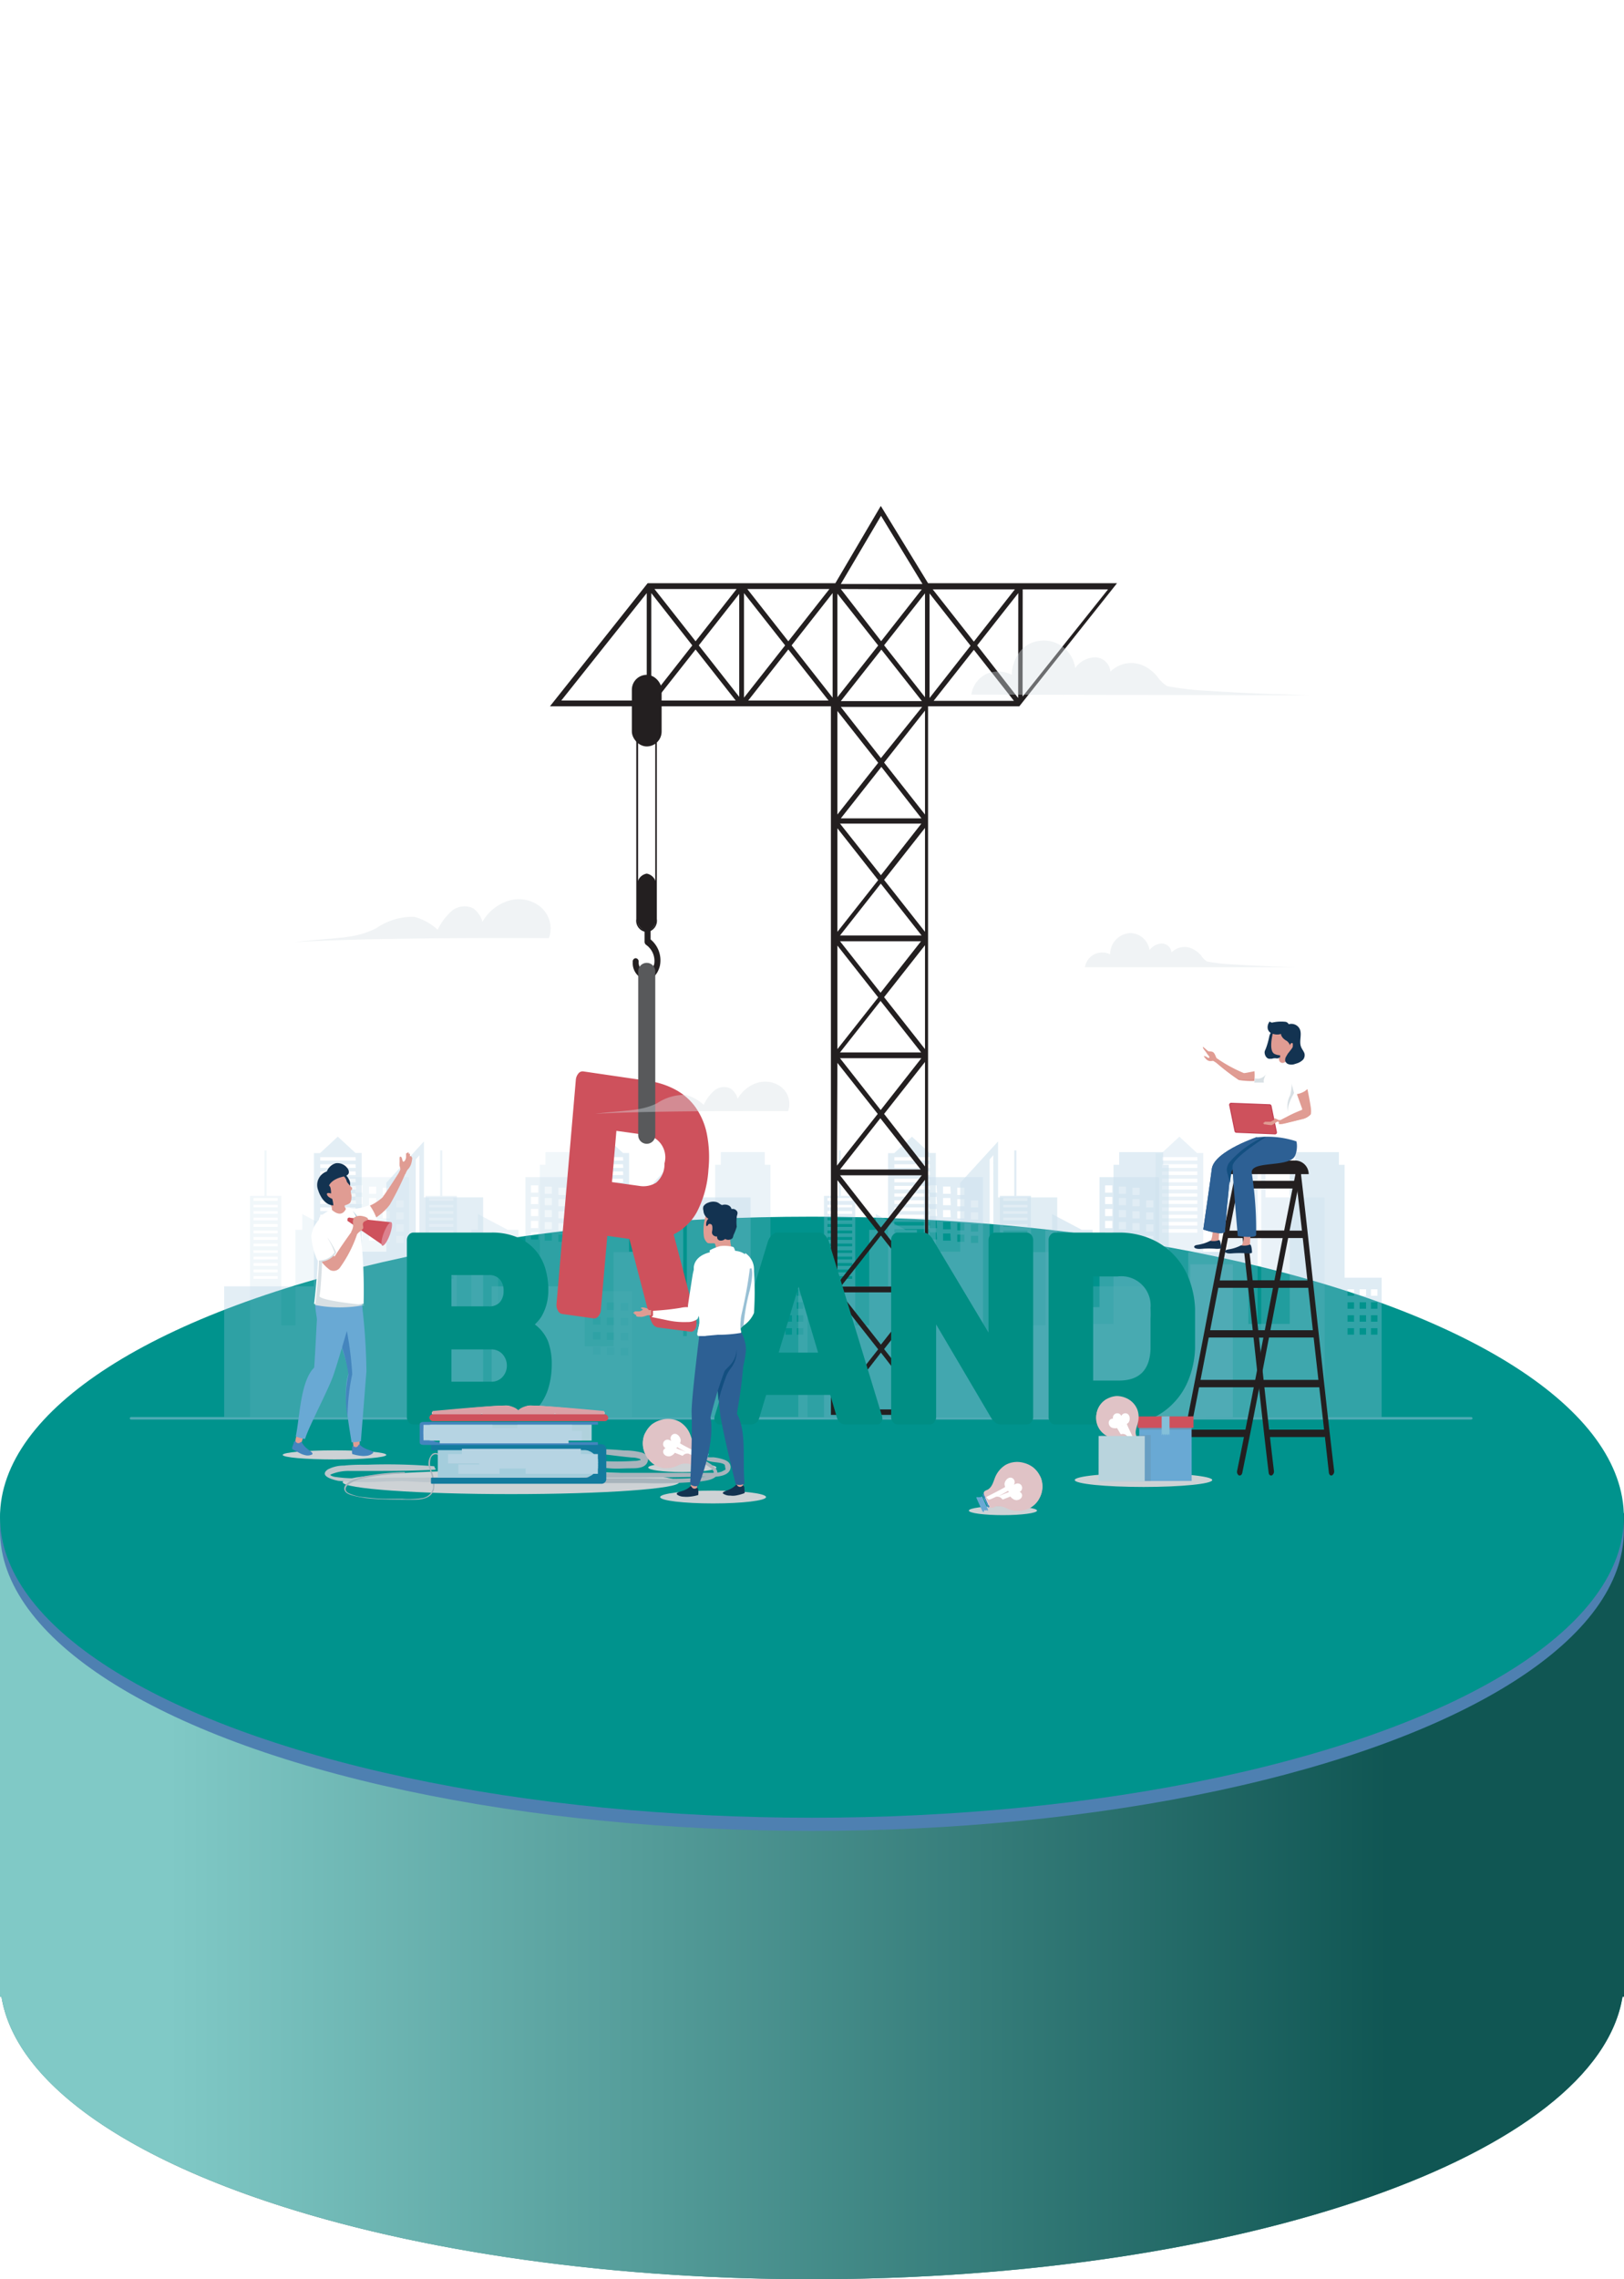 <svg xmlns="http://www.w3.org/2000/svg" xmlns:xlink="http://www.w3.org/1999/xlink" viewBox="0 0 142.93 200.52"><defs><style>.cls-1{mask:url(#mask);filter:url(#luminosity-noclip-3);}.cls-2,.cls-31,.cls-4,.cls-43,.cls-45,.cls-48,.cls-55,.cls-6,.cls-9{mix-blend-mode:multiply;}.cls-2{fill:url(#New_Gradient_Swatch_3);}.cls-3{mask:url(#mask-2);filter:url(#luminosity-noclip-4);}.cls-4{fill:url(#New_Gradient_Swatch_3-2);}.cls-5{isolation:isolate;}.cls-16,.cls-6,.cls-9{opacity:0.5;}.cls-7{fill:#1f191a;}.cls-8{fill:url(#linear-gradient);}.cls-9{fill:url(#New_Gradient_Swatch_copy_13);}.cls-10{fill:#4e80b1;mix-blend-mode:screen;}.cls-11{fill:url(#linear-gradient-2);}.cls-12{mask:url(#mask-3);}.cls-13{fill:url(#New_Gradient_Swatch_2);}.cls-14{mask:url(#mask-4);}.cls-15{fill:url(#New_Gradient_Swatch_2-2);}.cls-17,.cls-18,.cls-19,.cls-20,.cls-21,.cls-22,.cls-23,.cls-24{fill:#9dc4dd;}.cls-17{opacity:0.58;}.cls-18{opacity:0.6;}.cls-19,.cls-45{opacity:0.29;}.cls-20{opacity:0.41;}.cls-21{opacity:0.59;}.cls-22{opacity:0.42;}.cls-23{opacity:0.64;}.cls-25{fill:#ce515c;}.cls-26{fill:#231f20;}.cls-27,.cls-47,.cls-52,.cls-55,.cls-57,.cls-58{fill:none;}.cls-27{stroke:#58595b;stroke-linecap:round;stroke-width:1.5px;}.cls-27,.cls-58{stroke-linejoin:round;}.cls-28{fill:#008e84;}.cls-29{fill:#133351;}.cls-30{fill:#e09c93;}.cls-31{fill:#d48380;opacity:0.3;}.cls-32{fill:#2d6094;}.cls-33{fill:#134f80;}.cls-34{fill:#fff;}.cls-35{fill:#d8e0e4;}.cls-36{fill:#c23f52;}.cls-37{fill:#cdd2d5;}.cls-38{fill:#4485be;}.cls-39{fill:#69a9d4;}.cls-40{fill:#98c0d5;}.cls-41{fill:#dc818e;}.cls-42{fill:#96805b;}.cls-43,.cls-45{fill:#65869d;}.cls-43{opacity:0.45;}.cls-44{fill:#84c0d9;}.cls-46{fill:#e0c3c6;}.cls-47,.cls-52{stroke:#fff;}.cls-47,.cls-52,.cls-55,.cls-57{stroke-miterlimit:10;}.cls-47{stroke-width:0.46px;}.cls-49{fill:#b9d4dd;}.cls-50{fill:#bdc6cc;}.cls-51{fill:#a8b4bc;}.cls-52,.cls-57,.cls-58{stroke-width:0.42px;}.cls-53{fill:#137b9e;}.cls-54{fill:#a4cddc;}.cls-55{stroke:#b6d4e3;stroke-width:0.83px;}.cls-56{fill:#b0d1dc;}.cls-57,.cls-58{stroke:#daa1a7;}.cls-59{opacity:0.4;}.cls-60{fill:#dae1e5;}.cls-61{filter:url(#luminosity-noclip-2);}.cls-62{filter:url(#luminosity-noclip);}</style><filter id="luminosity-noclip" x="3.13" y="-3518.78" width="136.66" height="32766" filterUnits="userSpaceOnUse" color-interpolation-filters="sRGB"><feFlood flood-color="#fff" result="bg"/><feBlend in="SourceGraphic" in2="bg"/></filter><mask id="mask" x="3.13" y="-3518.78" width="136.66" height="32766" maskUnits="userSpaceOnUse"><g class="cls-62"/></mask><linearGradient id="New_Gradient_Swatch_3" x1="-38.95" y1="62.37" x2="62.83" y2="127.92" gradientUnits="userSpaceOnUse"><stop offset="0" stop-color="#fff"/><stop offset="1"/></linearGradient><filter id="luminosity-noclip-2" x="12.83" y="-3518.78" width="117.27" height="32766" filterUnits="userSpaceOnUse" color-interpolation-filters="sRGB"><feFlood flood-color="#fff" result="bg"/><feBlend in="SourceGraphic" in2="bg"/></filter><mask id="mask-2" x="12.83" y="-3518.78" width="117.27" height="32766" maskUnits="userSpaceOnUse"><g class="cls-61"/></mask><linearGradient id="New_Gradient_Swatch_3-2" x1="71.46" y1="205.45" x2="71.46" y2="2.11" xlink:href="#New_Gradient_Swatch_3"/><linearGradient id="linear-gradient" y1="166.83" x2="142.93" y2="166.83" gradientUnits="userSpaceOnUse"><stop offset="0" stop-color="#00938d"/><stop offset="1" stop-color="#00938d"/></linearGradient><linearGradient id="New_Gradient_Swatch_copy_13" x1="122.74" y1="166.83" x2="15.34" y2="166.83" gradientUnits="userSpaceOnUse"><stop offset="0" stop-color="#1f191a"/><stop offset="1" stop-color="#fff"/></linearGradient><linearGradient id="linear-gradient-2" x1="141.72" y1="133.48" x2="1.15" y2="133.48" xlink:href="#linear-gradient"/><filter id="luminosity-noclip-3" x="3.13" y="108.2" width="136.66" height="50.57" filterUnits="userSpaceOnUse" color-interpolation-filters="sRGB"><feFlood flood-color="#fff" result="bg"/><feBlend in="SourceGraphic" in2="bg"/></filter><mask id="mask-3" x="3.13" y="108.2" width="136.66" height="50.57" maskUnits="userSpaceOnUse"><g class="cls-1"><ellipse class="cls-2" cx="71.46" cy="133.48" rx="68.33" ry="25.28"/></g></mask><linearGradient id="New_Gradient_Swatch_2" x1="-38.95" y1="62.37" x2="62.83" y2="127.92" gradientUnits="userSpaceOnUse"><stop offset="0" stop-color="#fff"/><stop offset="1" stop-color="#fff"/></linearGradient><filter id="luminosity-noclip-4" x="12.83" y="0" width="117.27" height="155.18" filterUnits="userSpaceOnUse" color-interpolation-filters="sRGB"><feFlood flood-color="#fff" result="bg"/><feBlend in="SourceGraphic" in2="bg"/></filter><mask id="mask-4" x="12.83" y="0" width="117.27" height="155.18" maskUnits="userSpaceOnUse"><g class="cls-3"><path class="cls-4" d="M12.83,0V133.48c0,12,26.25,21.7,58.63,21.7s58.64-9.72,58.64-21.7V0Z"/></g></mask><linearGradient id="New_Gradient_Swatch_2-2" x1="71.46" y1="205.45" x2="71.46" y2="2.11" xlink:href="#New_Gradient_Swatch_2"/></defs><title>blog-3</title><g class="cls-5"><g id="Layer_2" data-name="Layer 2"><g id="Layer_1-2" data-name="Layer 1"><g class="cls-6"><ellipse class="cls-7" cx="71.46" cy="174.08" rx="71.46" ry="26.44"/></g><path class="cls-8" d="M0,133.13v42.54H.13c2.23,13.86,33.31,24.85,71.33,24.85s69.11-11,71.34-24.85h.13V133.13Z"/><path class="cls-9" d="M0,133.13v42.54H.13c2.23,13.86,33.31,24.85,71.33,24.85s69.11-11,71.34-24.85h.13V133.13Z"/><ellipse class="cls-10" cx="71.46" cy="134.64" rx="71.46" ry="26.44"/><ellipse class="cls-11" cx="71.46" cy="133.48" rx="71.46" ry="26.44"/><g class="cls-12"><ellipse class="cls-13" cx="71.46" cy="133.48" rx="68.33" ry="25.28"/></g><g class="cls-14"><path class="cls-15" d="M12.83,0V133.48c0,12,26.25,21.7,58.63,21.7s58.64-9.72,58.64-21.7V0Z"/></g><g class="cls-16"><path class="cls-17" d="M37.31,105.34v-4.92L34,104.06v6.06H31.83v-8.68h-.54L29.73,100l-1.56,1.45h-.54v11.72h-7.9v11.5H42.52V105.34Zm-6,3.11H28.18v-.32h3.11Zm0-.63H28.18v-.32h3.11Zm0-.64H28.18v-.31h3.11Zm0-.63H28.18v-.32h3.11Zm0-.63H28.18v-.32h3.11Zm0-.64H28.18V105h3.11Zm0-.63H28.18v-.32h3.11Zm0-.63H28.18v-.32h3.11Zm0-.64H28.18v-.32h3.11Zm0-.63H28.18v-.32h3.11Zm0-.64H28.18v-.31h3.11Zm5.6,15.44h-.32V102l.32-.36Z"/><path class="cls-18" d="M60.85,105.34v-4.92l-3.33,3.64v6.06H55.37v-8.68h-.54L53.27,100l-1.56,1.45h-.54v11.72h-7.9v11.5H66.06V105.34Zm-6,3.11H51.72v-.32h3.11Zm0-.63H51.72v-.32h3.11Zm0-.64H51.72v-.31h3.11Zm0-.63H51.72v-.32h3.11Zm0-.63H51.72v-.32h3.11Zm0-.64H51.72V105h3.11Zm0-.63H51.72v-.32h3.11Zm0-.63H51.72v-.32h3.11Zm0-.64H51.72v-.32h3.11Zm0-.63H51.72v-.32h3.11Zm0-.64H51.72v-.31h3.11Zm5.6,15.44h-.32V102l.32-.36Z"/><path class="cls-19" d="M52.35,113.59V102.48h-.5v-1.12H48v1.12h-.49v14H43.84v-6.32H38.55v8.29H36V103.56H30.78V115h-.61v-6.8h-.94l-2.63-1.39v1.39H26v8.4H24.75V105.21H23.46v-4h-.18v4H22v19.47H55.61V113.59Zm-27.91-1.08H22.31v-.24h2.13Zm0-.57H22.31v-.25h2.13Zm0-.57H22.31v-.25h2.13Zm0-.57H22.31v-.25h2.13Zm0-.57H22.31V110h2.13Zm0-.58H22.31v-.24h2.13Zm0-.57H22.31v-.25h2.13Zm0-.57H22.31v-.25h2.13Zm0-.57H22.31v-.25h2.13Zm0-.58H22.31v-.24h2.13Zm0-.57H22.31v-.24h2.13Zm0-.57H22.31V106h2.13Zm0-.57H22.31v-.25h2.13Zm7.46,3.4h-.63v-.63h.63Zm0-1h-.63v-.64h.63Zm0-1.06h-.63v-.63h.63Zm0-1.06h-.63v-.63h.63Zm0-1h-.63v-.64h.63Zm1.21,4.22h-.63v-.63h.63Zm0-1h-.63v-.64h.63Zm0-1.06h-.63v-.63h.63Zm0-1.06h-.63v-.63h.63Zm0-1h-.63v-.64h.63Zm1.2,4.22h-.63v-.63h.63Zm0-1h-.63v-.64h.63Zm0-1.06h-.63v-.63h.63Zm0-1.06h-.63v-.63h.63Zm0-1h-.63v-.64h.63Zm1.21,4.22h-.64v-.63h.64Zm0-1h-.64v-.64h.64Zm0-1.06h-.64v-.63h.64Zm0-1.06h-.64v-.63h.64Zm17.33,12.94h-.66v-.66h.66Zm0-1.32h-.66v-.66h.66Zm0-1.32h-.66v-.66h.66Zm0-1.32h-.66v-.66h.66Zm1.22,4h-.66v-.66h.66Zm0-1.32h-.66v-.66h.66Zm0-1.32h-.66v-.66h.66Zm0-1.32h-.66v-.66h.66Zm1.22,4h-.66v-.66h.66Zm0-1.32h-.66v-.66h.66Zm0-1.32h-.66v-.66h.66Zm0-1.32h-.66v-.66h.66Z"/><path class="cls-20" d="M67.81,112.41v-9.93h-.5v-1.12H63.44v1.12h-.5v14H59.3v-6.32H54v8.29H51.46V103.56H46.24V115h-.61v-6.8h-.94l-2.63-1.39v1.39h-.57v8.4H40.21V105.21H38.92v-4h-.18v4H37.45v19.47H71.07V112.41Zm-27.91.1H37.77v-.24H39.9Zm0-.57H37.77v-.25H39.9Zm0-.57H37.77v-.25H39.9Zm0-.57H37.77v-.25H39.9Zm0-.57H37.77V110H39.9Zm0-.58H37.77v-.24H39.9Zm0-.57H37.77v-.25H39.9Zm0-.57H37.77v-.25H39.9Zm0-.57H37.77v-.25H39.9Zm0-.58H37.77v-.24H39.9Zm0-.57H37.77v-.24H39.9Zm0-.57H37.77V106H39.9Zm0-.57H37.77v-.25H39.9Zm7.47,3.4h-.64v-.63h.64Zm0-1h-.64v-.64h.64Zm0-1.06h-.64v-.63h.64Zm0-1.06h-.64v-.63h.64Zm0-1h-.64v-.64h.64Zm1.2,4.22h-.63v-.63h.63Zm0-1h-.63v-.64h.63Zm0-1.06h-.63v-.63h.63Zm0-1.06h-.63v-.63h.63Zm0-1h-.63v-.64h.63Zm1.21,4.22h-.64v-.63h.64Zm0-1h-.64v-.64h.64Zm0-1.06h-.64v-.63h.64Zm0-1.06h-.64v-.63h.64Zm0-1h-.64v-.64h.64Zm1.2,4.22h-.63v-.63H51Zm0-1h-.63v-.64H51Zm0-1.06h-.63v-.63H51Zm0-1.06h-.63v-.63H51Zm17.66,11.19h-.57v-.57h.57Zm0-1.14h-.57v-.57h.57Zm0-1.14h-.57v-.57h.57Zm0-1.14h-.57v-.57h.57Zm1.06,3.42h-.57v-.57h.57Zm0-1.14h-.57v-.57h.57Zm0-1.14h-.57v-.57h.57Zm0-1.14h-.57v-.57h.57Zm1,3.42h-.57v-.57h.57Zm0-1.14h-.57v-.57h.57Zm0-1.14h-.57v-.57h.57Zm0-1.14h-.57v-.57h.57Z"/><path class="cls-21" d="M87.84,105.34v-4.92l-3.33,3.64v6.06H82.36v-8.68h-.54L80.26,100l-1.56,1.45h-.54v11.72h-7.9v11.5H93.05V105.34Zm-6,3.11H78.71v-.32h3.11Zm0-.63H78.71v-.32h3.11Zm0-.64H78.71v-.31h3.11Zm0-.63H78.71v-.32h3.11Zm0-.63H78.71v-.32h3.11Zm0-.64H78.71V105h3.11Zm0-.63H78.71v-.32h3.11Zm0-.63H78.71v-.32h3.11Zm0-.64H78.71v-.32h3.11Zm0-.63H78.71v-.32h3.11Zm0-.64H78.71v-.31h3.11Zm5.6,15.44H87.1V102l.32-.36Z"/><path class="cls-22" d="M111.38,105.34v-4.92l-3.33,3.64v6.06H105.9v-8.68h-.55L103.8,100l-1.56,1.45h-.54v11.72H93.8v11.5h22.79V105.34Zm-6,3.11h-3.11v-.32h3.11Zm0-.63h-3.11v-.32h3.11Zm0-.64h-3.11v-.31h3.11Zm0-.63h-3.11v-.32h3.11Zm0-.63h-3.11v-.32h3.11Zm0-.64h-3.11V105h3.11Zm0-.63h-3.11v-.32h3.11Zm0-.63h-3.11v-.32h3.11Zm0-.64h-3.11v-.32h3.11Zm0-.63h-3.11v-.32h3.11Zm0-.64h-3.11v-.31h3.11ZM111,117.55h-.32V102l.32-.36Z"/><path class="cls-18" d="M102.87,113.59V102.48h-.5v-1.12H98.5v1.12H98v14H94.37v-6.32H89.08v8.29H86.52V103.56H81.31V115H80.7v-6.8h-1l-2.62-1.39v1.39h-.58v8.4H75.27V105.21H74v-4h-.17v4H72.52v19.47h33.62V113.59ZM75,112.51H72.83v-.24H75Zm0-.57H72.83v-.25H75Zm0-.57H72.83v-.25H75Zm0-.57H72.83v-.25H75Zm0-.57H72.83V110H75Zm0-.58H72.83v-.24H75Zm0-.57H72.83v-.25H75Zm0-.57H72.83v-.25H75Zm0-.57H72.83v-.25H75Zm0-.58H72.83v-.24H75Zm0-.57H72.83v-.24H75Zm0-.57H72.83V106H75Zm0-.57H72.83v-.25H75Zm7.47,3.4H81.8v-.63h.63Zm0-1H81.8v-.64h.63Zm0-1.06H81.8v-.63h.63Zm0-1.06H81.8v-.63h.63Zm0-1H81.8v-.64h.63Zm1.21,4.22H83v-.63h.64Zm0-1H83v-.64h.64Zm0-1.06H83v-.63h.64Zm0-1.06H83v-.63h.64Zm0-1H83v-.64h.64Zm1.2,4.22h-.63v-.63h.63Zm0-1h-.63v-.64h.63Zm0-1.06h-.63v-.63h.63Zm0-1.06h-.63v-.63h.63Zm0-1h-.63v-.64h.63Zm1.21,4.22h-.64v-.63h.64Zm0-1h-.64v-.64h.64Zm0-1.06h-.64v-.63h.64Zm0-1.06h-.64v-.63h.64Zm17.32,12.94h-.66v-.66h.66Zm0-1.32h-.66v-.66h.66Zm0-1.32h-.66v-.66h.66Zm0-1.32h-.66v-.66h.66Zm1.23,4h-.66v-.66h.66Zm0-1.32h-.66v-.66h.66Zm0-1.32h-.66v-.66h.66Zm0-1.32h-.66v-.66h.66Zm1.22,4h-.66v-.66h.66Zm0-1.32h-.66v-.66h.66Zm0-1.32h-.66v-.66h.66Zm0-1.32h-.66v-.66h.66Z"/><path class="cls-23" d="M118.34,112.41v-9.93h-.5v-1.12H114v1.12h-.49v14h-3.64v-6.32h-5.29v8.29H102V103.56H96.77V115h-.61v-6.8h-.94l-2.63-1.39v1.39H92v8.4H90.74V105.21H89.45v-4h-.18v4H88v19.47H121.6V112.41Zm-27.91.1H88.3v-.24h2.13Zm0-.57H88.3v-.25h2.13Zm0-.57H88.3v-.25h2.13Zm0-.57H88.3v-.25h2.13Zm0-.57H88.3V110h2.13Zm0-.58H88.3v-.24h2.13Zm0-.57H88.3v-.25h2.13Zm0-.57H88.3v-.25h2.13Zm0-.57H88.3v-.25h2.13Zm0-.58H88.3v-.24h2.13Zm0-.57H88.3v-.24h2.13Zm0-.57H88.3V106h2.13Zm0-.57H88.3v-.25h2.13Zm7.47,3.4h-.64v-.63h.64Zm0-1h-.64v-.64h.64Zm0-1.06h-.64v-.63h.64Zm0-1.06h-.64v-.63h.64Zm0-1h-.64v-.64h.64Zm1.2,4.22h-.63v-.63h.63Zm0-1h-.63v-.64h.63Zm0-1.06h-.63v-.63h.63Zm0-1.06h-.63v-.63h.63Zm0-1h-.63v-.64h.63Zm1.2,4.22h-.63v-.63h.63Zm0-1h-.63v-.64h.63Zm0-1.06h-.63v-.63h.63Zm0-1.06h-.63v-.63h.63Zm0-1h-.63v-.64h.63Zm1.21,4.22h-.63v-.63h.63Zm0-1h-.63v-.64h.63Zm0-1.06h-.63v-.63h.63Zm0-1.06h-.63v-.63h.63Zm17.66,11.19h-.57v-.57h.57Zm0-1.14h-.57v-.57h.57Zm0-1.14h-.57v-.57h.57Zm0-1.14h-.57v-.57h.57Zm1.06,3.42h-.57v-.57h.57Zm0-1.14h-.57v-.57h.57Zm0-1.14h-.57v-.57h.57Zm0-1.14h-.57v-.57h.57Zm1,3.42h-.57v-.57h.57Zm0-1.14h-.57v-.57h.57Zm0-1.14h-.57v-.57h.57Zm0-1.14h-.57v-.57h.57Z"/><rect class="cls-24" x="104.76" y="111.23" width="3.74" height="13.45"/><path class="cls-24" d="M129.46,124.89H11.55a.12.12,0,0,1-.13-.11h0a.12.12,0,0,1,.13-.11H129.46a.13.13,0,0,1,.14.11h0A.13.13,0,0,1,129.46,124.89Z"/></g><path class="cls-25" d="M57,95.09a7.06,7.06,0,0,1,2.45.78,5.22,5.22,0,0,1,1.76,1.54,6.23,6.23,0,0,1,1,2.34,10.67,10.67,0,0,1,.14,3.15,9.32,9.32,0,0,1-1,3.7,4.76,4.76,0,0,1-2.06,2l2,7.62a1,1,0,0,1,0,.34.75.75,0,0,1-.17.45.38.38,0,0,1-.35.15L58,116.8a.7.7,0,0,1-.58-.36,2.85,2.85,0,0,1-.24-.58L55.39,109l-1.94-.27-.57,6.52a.91.91,0,0,1-.22.55.45.45,0,0,1-.42.19l-2.76-.39a.51.51,0,0,1-.38-.3,1,1,0,0,1-.12-.6L50.68,95a1,1,0,0,1,.22-.55.47.47,0,0,1,.43-.19ZM53.86,104l2.38.33a2.16,2.16,0,0,0,1.51-.28,2.12,2.12,0,0,0,.73-1.69,2,2,0,0,0-1.85-2.54l-2.38-.33Z"/><path class="cls-26" d="M81.81,51.31h-.13l-4.16-6.8-4,6.8H57l-8.6,10.83h8.49v2.57h.4V62.14h7.83l0,0,0,0h.18l0,0,0,0h7.83v62.34h8.55V62.14h7.83l0,0,0,0h.2l8.6-10.83ZM49.4,61.63l7.52-9.45v9.45Zm15.43-9.81-3.61,4.6-3.62-4.6Zm-7.51.36,3.61,4.6-3.61,4.6Zm.36,9.45,3.54-4.49,3.53,4.49Zm7.38-.32L61.5,56.78l3.56-4.53ZM73,51.82l-3.62,4.6-3.61-4.6Zm-7.52.36,3.62,4.6-3.62,4.6Zm.37,9.45,3.53-4.49,3.54,4.49Zm7.43-.25-3.61-4.6,3.61-4.6Zm4.26-16,3.65,6H74Zm3.59,6.47-3.58,4.56L74,51.82ZM74,113.19l3.53-4.49,3.53,4.49Zm7.15.51-3.62,4.6-3.62-4.6Zm-7.22-10.3h7.2L77.53,108Zm0-.51,3.55-4.51,3.55,4.51Zm0-9.79h7.16l-3.58,4.56Zm0-.51,3.57-4.53,3.57,4.53Zm0-9.78h7.13l-3.56,4.53Zm0-.51,3.59-4.56,3.59,4.56Zm0-9.84h7.16L77.53,77ZM74,72l3.57-4.53L81.1,72Zm0-9.81h7.16L77.53,66.7Zm0-.51,3.57-4.53,3.57,4.53Zm-.3-9.45,3.59,4.56-3.59,4.55Zm0,10.32,3.59,4.56-3.59,4.55Zm0,10.32,3.59,4.56-3.59,4.55Zm0,10.32,3.59,4.56-3.59,4.55Zm0,10.32L77.25,98l-3.59,4.55Zm0,10.32,3.59,4.56-3.59,4.55Zm0,10.32,3.59,4.56-3.59,4.55ZM81.41,124H73.66v0L77.53,119,81.41,124Zm0-.74-3.6-4.57,3.6-4.57Zm0-10.32-3.6-4.57,3.6-4.57Zm0-10.32L77.81,98l3.6-4.57Zm0-10.32-3.6-4.57,3.6-4.57Zm0-10.32-3.6-4.57,3.6-4.57Zm0-10.32-3.6-4.57,3.6-4.57Zm0-10.32-3.6-4.57,3.6-4.57Zm7.91-9.49-3.61,4.6-3.62-4.6Zm-7.51.36,3.61,4.6-3.61,4.6Zm.36,9.45,3.54-4.49,3.53,4.49Zm7.44-.25L86,56.78l3.62-4.6Zm.4-9.56h7.51L90,61.28Z"/><path class="cls-26" d="M56.92,82A1,1,0,0,1,56,80.86V63.57a.93.93,0,1,1,1.81,0V80.86A1,1,0,0,1,56.92,82Zm0-19.39a.88.88,0,0,0-.76,1V80.86a.78.78,0,1,0,1.51,0V63.57A.88.88,0,0,0,56.92,62.61Z"/><path class="cls-26" d="M56.92,81.91h0a1,1,0,0,1-.83-1v-3a1,1,0,0,1,.83-1.05h0a1,1,0,0,1,.82,1.05v3A1,1,0,0,1,56.92,81.91Z"/><path class="cls-26" d="M56.91,86.18h-.17a1.5,1.5,0,0,1-1.05-1.54.29.29,0,0,1,.25-.34.29.29,0,0,1,.27.31.88.88,0,0,0,.61.91c.34.06.62-.21.76-.72a1.73,1.73,0,0,0-.71-1.67.34.34,0,0,1-.14-.29V81.35a.27.27,0,1,1,.53,0v1.3A2.38,2.38,0,0,1,58.07,85C57.87,85.74,57.43,86.18,56.91,86.18Z"/><rect class="cls-26" x="55.61" y="59.37" width="2.62" height="6.3" rx="1.31"/><line class="cls-27" x1="56.92" y1="85.46" x2="56.92" y2="99.88"/><path class="cls-28" d="M36.38,125.32a.51.51,0,0,1-.4-.19.69.69,0,0,1-.17-.46V109.1a.69.69,0,0,1,.17-.46.52.52,0,0,1,.4-.2h6.83a5.71,5.71,0,0,1,2.4.45,4.25,4.25,0,0,1,1.56,1.16,4.36,4.36,0,0,1,.84,1.61,6.62,6.62,0,0,1,.25,1.8,4.87,4.87,0,0,1-.14,1.22,4.37,4.37,0,0,1-.33.89,2.39,2.39,0,0,1-.39.6,4,4,0,0,1-.33.35A3.54,3.54,0,0,1,48.23,118a5.74,5.74,0,0,1,.33,2.06A7.36,7.36,0,0,1,48.3,122a4.76,4.76,0,0,1-.83,1.67A4.18,4.18,0,0,1,46,124.87a5.25,5.25,0,0,1-2.29.45Zm7.94-11.76a1.44,1.44,0,0,0-.33-1,1.22,1.22,0,0,0-1-.38H39.73v2.75H43a1.22,1.22,0,0,0,1-.37A1.47,1.47,0,0,0,44.32,113.56Zm-4.59,8h3.5a1.3,1.3,0,0,0,1-.42,1.48,1.48,0,0,0,.38-1,1.51,1.51,0,0,0-.38-1,1.3,1.3,0,0,0-1-.42h-3.5Z"/><path class="cls-28" d="M72,108.44a.77.77,0,0,1,.64.27,1.47,1.47,0,0,1,.31.53l4.63,15.19a1.4,1.4,0,0,1,.08.36.5.5,0,0,1-.14.37.4.4,0,0,1-.32.16H74.49a.79.79,0,0,1-.6-.2,1,1,0,0,1-.23-.4l-.59-2H67.43l-.6,2a.85.85,0,0,1-.22.4.79.79,0,0,1-.6.2H63.33a.4.4,0,0,1-.32-.16.5.5,0,0,1-.14-.37,1.4,1.4,0,0,1,.08-.36l4.63-15.19a1.59,1.59,0,0,1,.3-.53.8.8,0,0,1,.65-.27ZM68.53,119H72l-1.72-5.79Z"/><path class="cls-28" d="M88.12,125.32a.8.8,0,0,1-.59-.22,1.61,1.61,0,0,1-.28-.33l-4.86-8.25v8.15a.69.69,0,0,1-.17.46.51.51,0,0,1-.4.19H79a.5.5,0,0,1-.4-.19.64.64,0,0,1-.17-.46V109.1a.64.64,0,0,1,.17-.46.51.51,0,0,1,.4-.2h2.21a.82.82,0,0,1,.58.22,1.54,1.54,0,0,1,.28.34L87,117.24V109.1a.69.69,0,0,1,.17-.46.54.54,0,0,1,.41-.2h2.77a.54.54,0,0,1,.41.2.69.69,0,0,1,.17.46v15.57a.69.69,0,0,1-.17.46.53.53,0,0,1-.41.19Z"/><path class="cls-28" d="M98.48,108.44a6.94,6.94,0,0,1,2.67.5,6,6,0,0,1,2.09,1.39,6.22,6.22,0,0,1,1.38,2.13,8.17,8.17,0,0,1,.56,2.71c0,.34,0,.65,0,.93v1.6c0,.28,0,.57,0,.89a8.13,8.13,0,0,1-.55,2.73,6.2,6.2,0,0,1-1.35,2.12,6.06,6.06,0,0,1-2,1.39,6.84,6.84,0,0,1-2.65.49H92.86a.5.5,0,0,1-.4-.19.64.64,0,0,1-.17-.46V109.1a.64.64,0,0,1,.17-.46.51.51,0,0,1,.4-.2Zm2.78,6.63a2.58,2.58,0,0,0-2.89-2.77H96.21v9.16h2.27c1.78,0,2.71-.92,2.78-2.77,0-.34,0-.65,0-1V116C101.28,115.73,101.27,115.41,101.26,115.07Z"/><path class="cls-29" d="M112.76,91.6l-.26-.72a.43.43,0,0,0-.17-.26.27.27,0,0,0-.2,0c-.22.05-.34.3-.41.52a7,7,0,0,1-.31,1.11,2.44,2.44,0,0,0-.1.24c-.06.27.15.71.48.66l.15,0a.8.8,0,0,1,.55,0,.73.73,0,0,0,.56-.08.85.85,0,0,0,.37-.5"/><path class="cls-26" d="M109.12,129.81l-.08,0a.39.39,0,0,1-.16-.41c.9-4.4,1.76-8.85,2.59-13.16s1.69-8.75,2.58-13.11c0-.17.16-.26.28-.2a.37.37,0,0,1,.16.4c-.89,4.36-1.75,8.81-2.57,13.11s-1.69,8.76-2.59,13.16C109.3,129.72,109.21,129.81,109.12,129.81Z"/><path class="cls-26" d="M103.82,129.81l-.07,0a.38.38,0,0,1-.16-.41c.9-4.4,1.76-8.85,2.58-13.16s1.69-8.75,2.58-13.11c0-.17.16-.26.29-.2a.35.35,0,0,1,.15.4c-.89,4.36-1.74,8.81-2.57,13.11s-1.69,8.76-2.59,13.16C104,129.72,103.92,129.81,103.82,129.81Z"/><path class="cls-26" d="M110.52,122.05h-5c-.13,0-.24-.14-.24-.32s.09-.33.22-.33h5c.13,0,.24.15.24.33S110.65,122.05,110.52,122.05Z"/><path class="cls-26" d="M111.32,117.67h-5c-.13,0-.24-.14-.24-.32s.09-.32.22-.32h5c.13,0,.24.14.24.32S111.45,117.67,111.32,117.67Z"/><path class="cls-26" d="M109.72,126.43h-5c-.13,0-.24-.15-.24-.33s.09-.32.22-.32h5c.13,0,.24.14.24.32S109.85,126.43,109.72,126.43Z"/><path class="cls-26" d="M112.28,113.3h-5c-.13,0-.24-.15-.24-.33s.09-.32.22-.32h5c.13,0,.23.15.24.32S112.41,113.3,112.28,113.3Z"/><path class="cls-26" d="M113,108.92h-5c-.13,0-.23-.14-.24-.32s.1-.33.22-.33h5c.12,0,.23.15.24.33S113.13,108.92,113,108.92Z"/><path class="cls-26" d="M114,104.55h-5c-.13,0-.23-.15-.24-.33s.1-.32.22-.32h5c.12,0,.23.14.24.32S114.16,104.55,114,104.55Z"/><path class="cls-26" d="M111.85,129.81l.08,0a.41.41,0,0,0,.19-.41c-.53-4.4-1-8.85-1.47-13.16s-1-8.75-1.47-13.11c0-.17-.14-.26-.27-.2a.4.4,0,0,0-.19.4c.52,4.36,1,8.81,1.47,13.11s.94,8.76,1.47,13.16C111.68,129.72,111.76,129.81,111.85,129.81Z"/><path class="cls-26" d="M117.15,129.81l.07,0a.41.41,0,0,0,.2-.41c-.53-4.4-1-8.85-1.48-13.16s-.94-8.75-1.46-13.11c0-.17-.14-.26-.27-.2a.39.39,0,0,0-.2.4c.53,4.36,1,8.81,1.47,13.11s1,8.76,1.48,13.16C117,129.72,117.05,129.81,117.15,129.81Z"/><path class="cls-26" d="M111.1,122.05h5c.12,0,.24-.14.26-.32s-.06-.33-.19-.33h-5c-.13,0-.25.15-.27.33S111,122.05,111.1,122.05Z"/><path class="cls-26" d="M110.67,117.67h5c.12,0,.24-.14.26-.32s-.06-.32-.19-.32h-5c-.13,0-.25.14-.27.32S110.55,117.67,110.67,117.67Z"/><path class="cls-26" d="M111.53,126.43h5c.12,0,.24-.15.26-.33s-.06-.32-.19-.32h-5c-.13,0-.25.14-.27.32S111.41,126.43,111.53,126.43Z"/><path class="cls-26" d="M110.09,113.3h5c.13,0,.25-.15.27-.33s-.07-.32-.2-.32h-5c-.13,0-.25.15-.27.32S110,113.3,110.09,113.3Z"/><path class="cls-26" d="M109.73,108.92h5c.13,0,.25-.14.27-.32s-.06-.33-.19-.33h-5c-.12,0-.24.15-.26.33S109.6,108.92,109.73,108.92Z"/><path class="cls-26" d="M109.07,104.55h5c.13,0,.25-.15.27-.33s-.07-.32-.19-.32h-5c-.12,0-.24.14-.26.32S108.94,104.55,109.07,104.55Z"/><path class="cls-26" d="M108,102.1h7.09a0,0,0,0,1,0,0v0a1.2,1.2,0,0,1-1.2,1.2h-4.7a1.2,1.2,0,0,1-1.2-1.2v0a0,0,0,0,1,0,0Z" transform="translate(223.17 205.4) rotate(180)"/><path class="cls-30" d="M112.23,94.89s-.44.07-1,.13a6.89,6.89,0,0,1-2.2,0,20.18,20.18,0,0,1-2-1.53l-.24-.15a.35.35,0,0,0-.13,0,1,1,0,0,1-.25,0l-.16-.07a0,0,0,0,1,0,0h0A1.44,1.44,0,0,1,106,93c-.11-.08,0-.14.22,0s.07.07.18.06,0-.16-.11-.28a2.71,2.71,0,0,1-.17-.25,2.21,2.21,0,0,1-.23-.31s-.05-.13,0-.11.36.31.44.36.18,0,.38.07.29.44.36.55a12.53,12.53,0,0,0,2.41,1.32c.26,0,2.23-.48,2.83-.45C112.66,93.93,112.23,94.89,112.23,94.89Z"/><path class="cls-31" d="M111.24,95a6.89,6.89,0,0,1-2.2,0,20.18,20.18,0,0,1-2-1.53l-.24-.15a.35.35,0,0,0-.13,0,1,1,0,0,1-.25,0l-.16-.07c.14.07.43,0,.57.09s1.22.94,1.7,1.25a1.74,1.74,0,0,0,1.1.4,12.8,12.8,0,0,0,1.45-.18Z"/><path class="cls-30" d="M107.34,108.26a4.38,4.38,0,0,0-.07.77c0,.23,0,.3,0,.3l-.89,0s.39-.2.33-1.12S107.34,108.26,107.34,108.26Z"/><path class="cls-29" d="M107.29,109.1a1.37,1.37,0,0,1-.77.06,3.64,3.64,0,0,1-1.18.37c-.4.07-.32.4.38.34a8.66,8.66,0,0,1,1.35,0c.15,0,.4,0,.41-.08S107.41,109.06,107.29,109.1Z"/><path class="cls-30" d="M110.08,108.66a3.84,3.84,0,0,0-.06.77c0,.23,0,.3,0,.3l-.9,0s.39-.2.34-1.12S110.08,108.66,110.08,108.66Z"/><path class="cls-29" d="M110,109.5a1.35,1.35,0,0,1-.77.06,3.59,3.59,0,0,1-1.17.37c-.41.07-.33.4.37.34a8.66,8.66,0,0,1,1.35,0c.16,0,.41,0,.41-.08S110.16,109.46,110,109.5Z"/><path class="cls-32" d="M110.9,99.94s-4.08,1.32-4.25,2.92c-.09.78-.75,5.31-.75,5.31s1.57.54,1.9.22c0,0,.37-4.52.52-5.27s4.14-2.47,4.14-2.47l-.17-1Z"/><path class="cls-32" d="M110.9,99.94s-4.08,1.32-4.25,2.92c-.09.78-.75,5.31-.75,5.31s1.57.54,1.9.22c0,0,.37-4.52.52-5.27s4.14-2.47,4.14-2.47l-.17-1Z"/><path class="cls-33" d="M111.42,99.94l1,.16.09.55s-4,1.71-4.14,2.47c0,.16-.08.51-.12.95l-.22-.84a1.28,1.28,0,0,1-.06-.33,1.12,1.12,0,0,1,.26-.67A8.65,8.65,0,0,1,111.42,99.94Z"/><path class="cls-32" d="M110.17,103.21c-.16-1.12,3.12-.48,3.76-1.44.22-.33.35-1.35,0-1.63a3.49,3.49,0,0,0-2.11-.36s-3.33,2-3.34,2.83.46,6.14.46,6.14,1.51.21,1.61-.08A32,32,0,0,0,110.17,103.21Z"/><path class="cls-34" d="M111.37,96.58c.14,1.86-.68,1.89-.74,3.48a8.09,8.09,0,0,1,3.48.36,8.49,8.49,0,0,0-.43-1.75l0-.08a3.68,3.68,0,0,0-.21-.45s0,0,0,0a.14.14,0,0,1,0-.06,0,0,0,0,1,0,0,1.39,1.39,0,0,1,0-.89,5.83,5.83,0,0,1,.45-1,5.13,5.13,0,0,1,.32-.52h0c.3-.45.56-.78.56-.78a1.39,1.39,0,0,0-.18-1.11h0a1.19,1.19,0,0,0-.15-.18,3.07,3.07,0,0,0-.93-.47l-.25-.07-.15,0a1.45,1.45,0,0,0-.48,0c-.38.08-.5.16-1.06.33l-1.23.53a4.27,4.27,0,0,1,0,1.34l.86,0S111.35,96.36,111.37,96.58Z"/><path class="cls-35" d="M113.4,98c-.23-.6.34-1.64.82-2.36h0l-.53-.55a4.65,4.65,0,0,1-.14,1.26A2.16,2.16,0,0,0,113.4,98Z"/><path class="cls-35" d="M111.49,94.39s-.36.57-.25.85l-.86,0a.87.87,0,0,0,.05-.37A.91.91,0,0,0,111.49,94.39Z"/><path class="cls-36" d="M112.2,99.8l-3.39-.14a.17.17,0,0,1-.16-.14l-.47-2.29a.18.18,0,0,1,.18-.21l3.39.13a.18.18,0,0,1,.16.14l.47,2.3A.17.17,0,0,1,112.2,99.8Z"/><path class="cls-25" d="M112.21,99.72l-3.37-.14a.11.11,0,0,1-.1-.08l-.46-2.27a.1.1,0,0,1,.1-.13l3.3.13a.17.17,0,0,1,.15.14l.46,2.25A.08.08,0,0,1,112.21,99.72Z"/><path class="cls-30" d="M112.48,98.56l0,.14h.07l0,.2.16,0h0c.17,0,.49-.09.9-.19l.93-.23a1.42,1.42,0,0,0,.77-.41,2.72,2.72,0,0,0,0-.56,3.24,3.24,0,0,0-.06-.4c-.08-.51-.2-1-.24-1.25,0,0,0,0,0,0v0l-.14,0-.72.28,0,.14.46,1.29v0a.09.09,0,0,1-.06.09,11.57,11.57,0,0,0-1.16.52l-.75.39,0,0a.23.23,0,0,1-.11,0Z"/><path class="cls-30" d="M112.78,98.86c.17,0,.48-.09.9-.19l.93-.23a1.33,1.33,0,0,0,.76-.41,2,2,0,0,0,0-.56c-.08-.58-.25-1.4-.3-1.65,0,0,0,0,0,0l-.18.1a.66.66,0,0,1,0,.09c.06.26.23,1.08.32,1.55,0,.16,0,.28,0,.33,0,.23-.14.26-.3.33s-.72.25-1.27.42S112.85,98.85,112.78,98.86Z"/><path class="cls-30" d="M112.69,98.53l-.12,0h-.07a1,1,0,0,0-.36-.15l0,.14-.31.17-.1,0-.37,0a.08.08,0,0,0-.09.08s0,0,0,0h0c-.06,0-.1,0-.09.08s0,0,0,0l.12,0c-.05,0-.07,0-.07.07s0,0,0,0l.12,0a.05.05,0,0,0,0,0,.07.07,0,0,0,0,0,5,5,0,0,0,.56.07,2.82,2.82,0,0,0,.44-.27l.14-.07Z"/><path class="cls-34" d="M113.59,95.06c.19.65.27,1,.31,1.13a.28.28,0,0,1,0,.06,1.85,1.85,0,0,0,.29,0,1.92,1.92,0,0,0,.66-.26l0,0,.12-.1a1,1,0,0,0,.19-.21,5.09,5.09,0,0,0-.62-1.83h0a.62.62,0,0,0-.26-.21l0,0a.49.49,0,0,0-.55.18,1.12,1.12,0,0,0-.23.65A1.8,1.8,0,0,0,113.59,95.06Z"/><path class="cls-30" d="M112.17,92.72a1.18,1.18,0,0,0,.49.12,1.49,1.49,0,0,1,0,.21l-.09,0c-.07,0,0,.15,0,.19a.31.31,0,0,0,.43.25c.19-.06.27-.27.34-.44a2,2,0,0,0,0-.35l.33-.13s.42-.33.42-.64c0-.08-.15-.3-.15-.39a1.63,1.63,0,0,0-.45-.94c-.19-.31-.69-.26-1-.18a2,2,0,0,0-.37.12S111.55,92.4,112.17,92.72Z"/><path class="cls-29" d="M111.66,90l.08-.14a.29.29,0,0,0,.25.1,3.56,3.56,0,0,1,1.17-.06.4.4,0,0,1,.26.21.83.83,0,0,1,.85.24c.44.49,0,1.22.25,1.78.08.2.23.36.29.56a.64.64,0,0,1-.11.52,1.29,1.29,0,0,1-.52.33l-.25.08a.83.83,0,0,1-.54,0,.44.44,0,0,1-.27-.26.56.56,0,0,1,.06-.38,3,3,0,0,1,.37-.54c.13-.19.27-.28.23-.53a.2.2,0,0,0,0-.11.12.12,0,0,0-.17,0,.3.3,0,0,0-.08.17.76.76,0,0,0-.31-.41,1.23,1.23,0,0,1-.31-.24c-.06-.07-.21-.28-.15-.36a1.15,1.15,0,0,1-.71,0,.61.61,0,0,1-.47-.43A.77.77,0,0,1,111.66,90Z"/><path class="cls-37" d="M34,128c0,.22-2,.4-4.56.4s-4.56-.18-4.56-.4,2-.4,4.56-.4S34,127.77,34,128Z"/><path class="cls-29" d="M30.34,103.28a1.77,1.77,0,0,1,.42.59.78.78,0,0,1-.06.7.32.32,0,0,1-.33.16l-.09,0a1.26,1.26,0,0,1-.57-.89"/><path class="cls-30" d="M26.75,126.28s-.2.6-.26.74-.5,0-.52-.08a4.43,4.43,0,0,1,.17-.8"/><path class="cls-38" d="M25.84,127c-.06.16-.16.39-.13.46s.57.32.7.4a1.74,1.74,0,0,0,.4.15.89.89,0,0,0,.68-.06c.12-.24-.61-.4-.93-1.07a.13.13,0,0,0-.11,0,.25.25,0,0,1-.31.06.4.4,0,0,1-.16-.18A.31.31,0,0,0,25.84,127Z"/><path class="cls-30" d="M31.65,126.53s0,.62,0,.78-.47.17-.52.08a5.25,5.25,0,0,1-.08-.81"/><path class="cls-38" d="M31,127.44a1.4,1.4,0,0,0,0,.48,3.55,3.55,0,0,0,.78.16,1.59,1.59,0,0,0,.43,0,1,1,0,0,0,.64-.26c0-.27-.71-.2-1.22-.75a.15.15,0,0,0-.09.08.25.25,0,0,1-.28.16.47.47,0,0,1-.2-.12A.27.27,0,0,0,31,127.44Z"/><path class="cls-30" d="M36.2,101.74c0-.07-.09,0-.12,0a.13.13,0,0,1,0,0c0-.11,0-.21,0-.23s-.09,0-.11,0v-.09c0-.08-.1,0-.12,0a.71.71,0,0,0,0,.12v-.07c0-.06-.09,0-.11,0s0,0,0,.13,0,.14,0,.21-.08.36-.22.39-.08-.34-.24-.43-.1.27-.11.44a3.55,3.55,0,0,0,0,.36,3,3,0,0,1,.07.3,1.58,1.58,0,0,1-.13.3l.56.13a2.41,2.41,0,0,1,.2-.39,1.24,1.24,0,0,0,.34-.6,2.34,2.34,0,0,0,.07-.45S36.2,101.76,36.2,101.74Z"/><path class="cls-30" d="M30.91,106.44a4.22,4.22,0,0,0,2.76-1.1c.77-1.09,1.51-2.28,1.57-2.39.15,0,.48.2.48.2A26.37,26.37,0,0,1,34.3,106a4.92,4.92,0,0,1-2.83,1.8C30.68,106.85,30.91,106.44,30.91,106.44Z"/><path class="cls-39" d="M32.25,120.64a53.44,53.44,0,0,0-.4-5.92c-.05-.36-.3-.41-.5-.47-1-.29-2.12,1.22-1.82,2.57,0,0,0,.05,0,.07.18.78,1.21,3.3,1.14,4-.56,1.52.08,4.68.27,6H31a4.17,4.17,0,0,0,.76-.09Z"/><path class="cls-38" d="M31,120.9a29.13,29.13,0,0,0-.59-4.38s-.07.06-.09.09c-.1.18-.2.36-.29.55a3.92,3.92,0,0,0-.23.6,13.2,13.2,0,0,1,.87,3.16,9.22,9.22,0,0,0-.08,3.71A18.45,18.45,0,0,1,31,120.9Z"/><path class="cls-39" d="M31.69,113.29a4.63,4.63,0,0,1-1.1.07,7.67,7.67,0,0,1-2.12-.5c-1.19,1.29-.54,2.8-.58,3.3s-.14,2.85-.24,4.16c-1.21,1.19-1.26,4.33-1.61,6v.06a4.11,4.11,0,0,0,.8.22l.05-.13c.36-1.09,2-4.2,2.43-5.42s1.35-4.47,1.36-4.46l1.24.21A24,24,0,0,0,31.69,113.29Z"/><path class="cls-30" d="M30.94,105.23c0,.11,0,.56-.22.67s-.39.15-.39.18,0,.1.06.18.13.21.13.21l0,.57-.43.42-.14.14-.21-.19-.68-.62a.69.69,0,0,0,.09-.71s-.34-.4-.58-.74a1.8,1.8,0,0,1-.3-.55c-.09-.4-.16-.81.06-1.06s1.9-1,2.2.25a5,5,0,0,0,.37.44.17.17,0,0,1,0,.3C30.82,104.78,30.94,105.12,30.94,105.23Z"/><path class="cls-34" d="M32,114.71a11.36,11.36,0,0,1-4.36,0c.11-.75.31-3,.34-3.87v-.08c0-.55,0-.94,0-1a19.5,19.5,0,0,1,.08-2.45.6.6,0,0,1,.1-.26,5.5,5.5,0,0,1,1-.66s.87.93,1.32-.1c.48,0,.73,0,.87.54C32.18,109.61,32,114.71,32,114.71Z"/><path class="cls-34" d="M30.89,106.36a4.17,4.17,0,0,0,1.63-.35,4.93,4.93,0,0,1,.74,1.53,5.6,5.6,0,0,1-1.92.77A11.91,11.91,0,0,0,30.89,106.36Z"/><path class="cls-40" d="M31.05,106.53a3.92,3.92,0,0,1,.66,1.71,5.07,5.07,0,0,0,1.55-.7c-.25.08-1.3.47-1.44.14A5.14,5.14,0,0,0,31.05,106.53Z"/><path class="cls-25" d="M30.84,107.14l3.57.39-.74,2-3-2.06a.14.14,0,0,1-.08-.2l0-.07A.2.2,0,0,1,30.84,107.14Z"/><path class="cls-41" d="M34.32,108.6c-.2.57-.49,1-.65,1s-.12-.52.09-1.08.5-1,.65-1S34.53,108,34.32,108.6Z"/><path class="cls-30" d="M27.69,109.83a3.69,3.69,0,0,0,1.35,1.9.69.69,0,0,0,.86-.18,11.07,11.07,0,0,0,1.54-3c-.39-.21-.51-.17-.51-.17s-.95,1.31-1.49,2.18l-.4-.7"/><path class="cls-30" d="M30.9,108.38a1.33,1.33,0,0,0,.18-.5c0-.21-.09-.58.11-.77a.9.9,0,0,1,.65-.13c.45.08.57.21.55.3s-.34.13-.42.29,0,.27,0,.44-.41.38-.49.52S30.9,108.38,30.9,108.38Z"/><path class="cls-35" d="M28.12,114c.11-.39.22-2.68.23-3a1.78,1.78,0,0,0,1.24-.8,7.57,7.57,0,0,0-1-1.61l-.34-1.27-.1.09a19.5,19.5,0,0,0-.08,2.45s0,.41,0,1v.08h0c0,.86-.23,3.12-.34,3.87a11.36,11.36,0,0,0,4.36,0S28,114.43,28.12,114Z"/><path class="cls-34" d="M28.45,107a2.45,2.45,0,0,0-1.05,1.77,6.13,6.13,0,0,0,.54,2.12,1.67,1.67,0,0,0,1.51-.7,6.18,6.18,0,0,0-.58-1.2"/><path class="cls-29" d="M30,103.57c.37-.11.87-.14.65-.68a1.09,1.09,0,0,0-1.09-.55,1.17,1.17,0,0,0-.79.72,1.26,1.26,0,0,0-.76,1.67s.36,1.28,1.33,1.32a2.88,2.88,0,0,0-.1-.58s-.39-.13-.46-.37.36-.1.36-.1a2.68,2.68,0,0,0-.05-.49.46.46,0,0,0-.13-.21S29.12,103.83,30,103.57Z"/><ellipse class="cls-37" cx="100.64" cy="130.21" rx="6.05" ry="0.61"/><polygon class="cls-42" points="102.65 124.61 102.65 126.29 102.57 126.13 102.48 126.29 102.39 126.13 102.31 126.29 102.22 126.13 102.14 126.29 102.05 126.13 101.96 126.29 101.96 124.61 102.65 124.61"/><rect class="cls-39" x="100.26" y="124.72" width="4.61" height="5.58" transform="translate(-0.15 0.12) rotate(-0.07)"/><rect class="cls-43" x="100.25" y="124.72" width="4.61" height="1.06" transform="translate(-0.13 0.11) rotate(-0.06)"/><rect class="cls-25" x="100.14" y="124.61" width="4.91" height="1.01" transform="translate(-0.14 0.11) rotate(-0.06)"/><polygon class="cls-44" points="102.93 124.61 102.93 126.29 102.85 126.13 102.76 126.29 102.67 126.13 102.59 126.29 102.5 126.13 102.42 126.29 102.33 126.13 102.24 126.29 102.24 124.61 102.93 124.61"/><polygon class="cls-45" points="101.28 126.25 96.89 126.24 96.89 126.96 96.92 126.96 96.92 130.31 101.28 130.31 101.28 126.25"/><path class="cls-46" d="M96.51,124.38a1.83,1.83,0,0,1,.87-1.28,2,2,0,0,1,.9-.28,2.06,2.06,0,0,1,.81.17,1.84,1.84,0,0,1,1,1,1.92,1.92,0,0,1,.06,1.16c-.08.37-.29.76-.15,1.15,0,.11.15.23.12.35s-.21.2-.33.26l-.43.23c-.1,0-.25.17-.37.12s-.16-.2-.23-.3a1.45,1.45,0,0,0-.81-.42,2,2,0,0,1-.89-.46A1.77,1.77,0,0,1,96.51,124.38Z"/><path class="cls-47" d="M99.71,127s-.47-1-.68-1.46a2.29,2.29,0,0,1-.15-.48c0-.14-.06-.46.14-.49s.22.31.12.44a.64.64,0,0,1-.43.18.66.66,0,0,1-.53-.42.16.16,0,0,1,.25-.17c.11.1.25.61,0,.75a.53.53,0,0,1-.41.06c-.25,0-.31-.46,0-.35a1.23,1.23,0,0,1,.53.53c.33.54.57,1,.89,1.53"/><rect class="cls-38" x="99.06" y="126.97" width="1.09" height="0.11" transform="translate(247.48 191.77) rotate(151.75)"/><path class="cls-39" d="M99.27,127.69a.06.06,0,0,0,0-.07h0a.08.08,0,0,1,0-.07v0a.08.08,0,0,0,0-.07.08.08,0,0,1,0-.07v0a.05.05,0,0,1,0,0l1-.51a0,0,0,0,1,0,0l0,0a.06.06,0,0,1,0,.07.08.08,0,0,0,0,.08h0a.09.09,0,0,1,0,.08h0s0,.06,0,.07h0a.07.07,0,0,1,0,.08h0a.11.11,0,0,1-.06.07l-.92.5a.14.14,0,0,1-.09,0h0s0,0,0-.07Z"/><path class="cls-38" d="M99.19,127.45h0s0,0,0,0l.45-.24h0s0,0,0,0l-.44.24Z"/><path class="cls-38" d="M99.83,127.1h0s0,0,0,0l.25-.13s0,0,0,0,0,0,0,0l-.25.13S99.84,127.11,99.83,127.1Z"/><path class="cls-38" d="M99.56,127.39h0a0,0,0,0,1,0,0l.64-.35h0a0,0,0,0,1,0,0l-.64.34S99.56,127.4,99.56,127.39Z"/><path class="cls-38" d="M99.24,127.56h0s0,0,0,0l.19-.1a0,0,0,0,1,0,0s0,0,0,0l-.19.1Z"/><path class="cls-38" d="M99.85,127.37h0a0,0,0,0,1,0,0l.35-.18s0,0,0,0,0,0,0,0l-.34.19Z"/><path class="cls-38" d="M99.49,127.57h0s0,0,0,0l.14-.07s0,0,0,0,0,0,0,0l-.14.07Z"/><path class="cls-38" d="M99.72,127.16h0a0,0,0,0,1,0,0l0,0s0,0,0,0a0,0,0,0,1,0,0l-.05,0S99.72,127.17,99.72,127.16Z"/><g class="cls-48"><path class="cls-46" d="M96.51,124.38a1.83,1.83,0,0,1,.87-1.28l.17-.09a1.7,1.7,0,0,0-.59,2.26,1.73,1.73,0,0,0,1.8.89.46.46,0,0,1,.43.18c.1.13.14.31.25.44l.06,0a.08.08,0,0,0,.07,0,1.15,1.15,0,0,0,.54-.24v0c0,.15-.21.2-.33.26l-.43.23c-.1,0-.25.17-.37.12s-.16-.2-.23-.3a1.45,1.45,0,0,0-.81-.42,2,2,0,0,1-.89-.46A1.77,1.77,0,0,1,96.51,124.38Z"/></g><rect class="cls-49" x="96.72" y="126.29" width="3.98" height="4.06" transform="translate(-29.72 226.88) rotate(-89.93)"/><path class="cls-37" d="M63.05,129.11c0,.22-1.35.4-3,.4s-3-.18-3-.4,1.35-.4,3-.4S63.05,128.89,63.05,129.11Z"/><ellipse class="cls-37" cx="44.97" cy="130.4" rx="14.81" ry="1.05"/><path class="cls-50" d="M38.22,129a51.35,51.35,0,0,0-5.82-.14c-.71,0-1.42,0-2.12.08a3,3,0,0,0-1.43.34c-.83.59.52.92.92,1a29.11,29.11,0,0,0,4.28.05c.66,0,1.32-.05,2,0a32.15,32.15,0,0,0,4.39,0c.2,0,.13-.31,0-.33-1.13-.11-2.31,0-3.44,0-.63,0-1.26,0-1.89,0-1.28,0-2.55.08-3.83.06a11.48,11.48,0,0,1-1.66-.11,1.26,1.26,0,0,1-.47-.12c-.11-.08-.12-.07.06-.15a4.05,4.05,0,0,1,1.55-.27c.6,0,1.2,0,1.81,0,1.9,0,3.81,0,5.71-.11.08,0,.08-.12,0-.13Z"/><path class="cls-51" d="M51,127.75c1,.07,2.1.19,3.15.32.49.06,1,.12,1.46.16a1.83,1.83,0,0,1,.62.1.15.15,0,0,1,.15.14l-.12,0a1.27,1.27,0,0,1-.44.06,23.41,23.41,0,0,1-3,0c-.51,0-1,0-1.52,0a3.47,3.47,0,0,0-1.43.2.22.22,0,0,0,.06.39,10,10,0,0,0,1.81,0c.64,0,1.27,0,1.9.06s1.26,0,1.89,0c.44,0,1.13,0,1.4-.44s0-.79-.43-.94a5.78,5.78,0,0,0-1.55-.19,27.15,27.15,0,0,0-3.93-.09.11.11,0,0,0,0,.22Z"/><path class="cls-51" d="M35.61,129.51a19.18,19.18,0,0,0-3,.28,5.6,5.6,0,0,0-1.75.51c-.26.13-.65.42-.55.77s.55.45.84.53a9.59,9.59,0,0,0,1.69.26c1,.08,2,.07,2.95.08.82,0,2.09.12,2.4-.88a2.91,2.91,0,0,0-.23-1.69,1.81,1.81,0,0,1-.07-1,.54.54,0,0,1,.38-.42.36.36,0,0,1,.4.22.06.06,0,1,0,.1-.06.49.49,0,0,0-.74-.18,1.25,1.25,0,0,0-.24,1.29,4.26,4.26,0,0,1,.33,1.68,1.14,1.14,0,0,1-.91.89,7.47,7.47,0,0,1-1.83.07c-.5,0-1,0-1.49,0s-1.22-.06-1.83-.14a3.78,3.78,0,0,1-1.4-.37c-.33-.19-.31-.49,0-.74a3.62,3.62,0,0,1,1.57-.6,19.8,19.8,0,0,1,3.44-.38Z"/><path class="cls-51" d="M62,128.17c.07.63,1.46.35,1.79.71l.07.41-.34.18a2.06,2.06,0,0,1-.65.11c-.3,0-.61,0-.92,0-.71,0-1.42,0-2.13,0l-8.68,0a.21.21,0,0,0,0,.42c3.46,0,6.92,0,10.37-.08.66,0,2.72.24,2.79-.83,0-.35-.23-.53-.52-.65a4,4,0,0,0-1-.23c-.19,0-.58.05-.69-.14,0,0-.12,0-.12,0Z"/><path class="cls-51" d="M61.56,128.32c0,.2.33.38.46.48s.75.42.79.7c.09.81-5.52.56-6,.56l-6.14,0a.21.21,0,0,0,0,.42l5.93,0a40.84,40.84,0,0,0,5.07-.15c.42-.06,1.29-.13,1.45-.64.1-.36-.26-.65-.51-.84a5.65,5.65,0,0,0-.58-.36c-.08,0-.36-.13-.39-.2a.06.06,0,0,0-.11,0Z"/><path class="cls-46" d="M56.83,128a2.16,2.16,0,0,1-.11-1.79,2.36,2.36,0,0,1,.64-.89,2.44,2.44,0,0,1,.86-.41,2.12,2.12,0,0,1,1.6.18,2.24,2.24,0,0,1,.88,1c.18.41.26.91.66,1.17.12.07.31.1.37.24s-.06.33-.12.47l-.24.51c0,.12-.1.33-.25.38s-.29-.07-.42-.11a1.61,1.61,0,0,0-1.05.18,2.3,2.3,0,0,1-1.13.21A2.1,2.1,0,0,1,56.83,128Z"/><path class="cls-52" d="M61.64,128.15s-1.12-.55-1.66-.85a2.16,2.16,0,0,1-.48-.34c-.13-.11-.38-.37-.22-.55s.42.13.42.32a.72.72,0,0,1-.26.47.77.77,0,0,1-.79,0,.18.18,0,0,1,.11-.33c.18,0,.66.38.55.67a.63.63,0,0,1-.33.35c-.27.13-.62-.21-.24-.33a1.42,1.42,0,0,1,.86.11c.69.26,1.22.49,1.9.77"/><rect class="cls-38" x="60.92" y="128.18" width="1.27" height="0.12" transform="translate(203.75 124.48) rotate(114.12)"/><path class="cls-39" d="M61.72,129.09a.09.09,0,0,0-.09,0h0a.09.09,0,0,1-.09,0v0s-.05,0-.09,0a.06.06,0,0,1-.08,0l0-.05a.06.06,0,0,1,0-.06l.51-1.15s0,0,0,0l.06,0a.09.09,0,0,1,.08.05.08.08,0,0,0,.09,0h0a.07.07,0,0,1,.08,0h0a.07.07,0,0,0,.08,0h0s.08,0,.09,0h0a.11.11,0,0,1,0,.11l-.49,1.11a.27.27,0,0,1-.08.07h0a.07.07,0,0,1-.09,0Z"/><path class="cls-38" d="M61.47,128.93h0s0,0,0,0l.24-.54s0,0,0,0,0,0,0,0l-.24.54Z"/><path class="cls-38" d="M61.81,128.16h0s0,0,0,0l.14-.3s0,0,0,0a0,0,0,0,1,0,0l-.13.29A0,0,0,0,1,61.81,128.16Z"/><path class="cls-38" d="M61.76,128.62h0s0,0,0,0l.35-.78h0a0,0,0,0,1,0,0l-.35.77A0,0,0,0,1,61.76,128.62Z"/><path class="cls-38" d="M61.6,129h0s0,0,0,0l.1-.23h0a0,0,0,0,1,0,0l-.1.23Z"/><path class="cls-38" d="M62,128.39h0a0,0,0,0,1,0,0l.19-.41a0,0,0,0,1,0,0s0,0,0,0l-.19.42Z"/><path class="cls-38" d="M61.83,128.83h0s0,0,0,0l.07-.17h0a0,0,0,0,1,0,0l-.08.17Z"/><path class="cls-38" d="M61.75,128.29h0a0,0,0,0,1,0,0l0-.06h0a0,0,0,0,1,0,0l0,.06Z"/><g class="cls-48"><path class="cls-46" d="M56.83,128a2.16,2.16,0,0,1-.11-1.79,1.74,1.74,0,0,1,.1-.19,2,2,0,0,0,1,2.49,2,2,0,0,0,2.29-.46.51.51,0,0,1,.52-.15,5.38,5.38,0,0,0,.55.24.14.14,0,0,0,.09,0l.07,0a1.38,1.38,0,0,0,.32-.61.08.08,0,0,0,0,0c.06.16-.06.33-.12.47l-.24.51c0,.12-.1.33-.25.38s-.29-.07-.42-.11a1.61,1.61,0,0,0-1.05.18,2.3,2.3,0,0,1-1.13.21A2.1,2.1,0,0,1,56.83,128Z"/></g><path class="cls-53" d="M51.55,130H38a.07.07,0,0,0-.07.06v.42a.07.07,0,0,0,.07.06h14.9a.43.43,0,0,0,.46-.38v-2.72a.43.43,0,0,0-.46-.38H38a.07.07,0,0,0-.07.06v.42a.07.07,0,0,0,.07.06H51.55A.43.43,0,0,1,52,128v1.65A.43.43,0,0,1,51.55,130Z"/><path class="cls-54" d="M39.73,127.59H52.62a0,0,0,0,1,0,0V130a0,0,0,0,1,0,0H39.73a1.2,1.2,0,0,1-1.2-1.2v0a1.2,1.2,0,0,1,1.2-1.2Z" transform="matrix(-1, 0, 0, -1, 91.15, 257.58)"/><line class="cls-55" x1="52.62" y1="129.25" x2="46.27" y2="129.25"/><line class="cls-55" x1="52.62" y1="128.78" x2="42.17" y2="128.78"/><line class="cls-55" x1="52.62" y1="128.34" x2="39.43" y2="128.34"/><line class="cls-55" x1="51.12" y1="127.88" x2="40.65" y2="127.88"/><line class="cls-55" x1="43.97" y1="129.25" x2="40.34" y2="129.25"/><path class="cls-38" d="M38.56,125.34h14s.07,0,.07,0v-.24s0,0-.07,0H37.29c-.24,0-.35.1-.35.22v1.59c0,.12.11.21.35.21H52.55s.07,0,.07,0v-.24s0,0-.07,0h-14c-.23,0-.42-.1-.42-.22v-1C38.14,125.44,38.33,125.34,38.56,125.34Z"/><path class="cls-56" d="M52.07,126.74H38a.69.69,0,0,1-.69-.7h0a.7.7,0,0,1,.69-.7H52.07Z"/><line class="cls-55" x1="37.27" y1="125.77" x2="43.34" y2="125.77"/><line class="cls-55" x1="37.27" y1="126.05" x2="47.27" y2="126.05"/><line class="cls-55" x1="37.27" y1="126.3" x2="51.21" y2="126.3"/><line class="cls-55" x1="38.7" y1="126.57" x2="50.04" y2="126.57"/><line class="cls-55" x1="45.54" y1="125.77" x2="50.34" y2="125.77"/><path class="cls-46" d="M46.85,123.66a1.26,1.26,0,0,0-1.24.62,1.25,1.25,0,0,0-1.24-.62c-1.26,0-6.36.56-6.36.56v.21H53.22v-.21S48.11,123.66,46.85,123.66Z"/><path class="cls-57" d="M53.15,124.35s-5-.48-6.3-.48c-.86,0-1.14.36-1.24.54-.09-.18-.38-.54-1.24-.54-1.26,0-6.29.48-6.29.48"/><path class="cls-58" d="M42.45,124.34s1.82-.1,2.23-.06a7.93,7.93,0,0,1,.93.13,2,2,0,0,0-1.3-.36c-.56,0-6.23.38-6.23.38"/><line class="cls-58" x1="42.33" y1="124.33" x2="39.53" y2="124.43"/><path class="cls-58" d="M48.78,124.34s-1.81-.1-2.22-.06a8.37,8.37,0,0,0-.94.13,2,2,0,0,1,1.31-.36c.55,0,6.23.38,6.23.38"/><line class="cls-58" x1="48.9" y1="124.33" x2="51.71" y2="124.43"/><rect class="cls-25" x="37.79" y="124.43" width="15.74" height="0.6" rx="0.3"/><path class="cls-37" d="M67.42,131.71c0,.31-2.09.56-4.66.56s-4.66-.25-4.66-.56,2.09-.57,4.66-.57S67.42,131.39,67.42,131.71Z"/><path class="cls-30" d="M60.8,130.39a6.13,6.13,0,0,0,0,.65c0,.17.49.13.54,0a6.12,6.12,0,0,0,0-.88"/><path class="cls-29" d="M61.45,131.09a1.51,1.51,0,0,1,0,.44,3.94,3.94,0,0,1-.8.15,2.16,2.16,0,0,1-.44,0c-.38,0-.64-.18-.65-.24,0-.25.72-.18,1.22-.69a.16.16,0,0,1,.1.08.27.27,0,0,0,.29.14.34.34,0,0,0,.18-.09A.21.21,0,0,1,61.45,131.09Z"/><path class="cls-34" d="M64.83,117.09c.2-.14.41-.3.61-.47a2.54,2.54,0,0,0,.92-1.11,28.25,28.25,0,0,0,0-3.66c0-.06,0-.11,0-.16a1.69,1.69,0,0,0-.78-1.45c-.13,1.17-.41,3.82-.43,4S64.83,117.09,64.83,117.09Z"/><path class="cls-40" d="M64.83,117.09c.2-.14.41-.3.61-.47a17.28,17.28,0,0,1,.55-3.1c.37-1.64.14-1.94.14-1.94l-.75.11c-.12,1.16-.25,2.42-.27,2.51S64.83,117.09,64.83,117.09Z"/><path class="cls-30" d="M64.76,130.14s.06.57.09.72.49.11.54,0a3.82,3.82,0,0,0,0-.75"/><path class="cls-29" d="M65.51,130.93c0,.16.07.38,0,.44a4.06,4.06,0,0,1-.79.21,1.65,1.65,0,0,1-.44,0,1.06,1.06,0,0,1-.66-.19c-.06-.24.7-.23,1.17-.77a.12.12,0,0,1,.1.07.29.29,0,0,0,.3.12.41.41,0,0,0,.19-.13A.24.24,0,0,1,65.51,130.93Z"/><path class="cls-32" d="M65,116.85H62.76L63,119.6l.08.93s.21,3.74.38,4.33c.28,1.65,1.29,5.73,1.29,5.73a1.07,1.07,0,0,0,.78-.05c-.2-2.17.2-4.59-.67-6.15.14-1,.35-1.89.55-4.17a9.83,9.83,0,0,0,.25-1.49A3.39,3.39,0,0,0,65,116.85Z"/><path class="cls-33" d="M63.23,123.25a18.54,18.54,0,0,1,.6-1.94,3.24,3.24,0,0,1,.54-1,2.47,2.47,0,0,0,.11-2.73s-.85.84-.9.92-.37.76-.61,1.13l.08.93S63.13,121.83,63.23,123.25Z"/><path class="cls-32" d="M64.5,116.86l-2.89.13s-.78,6.15-.74,7.33c.08,2.13-.13,6.25-.13,6.25a.69.69,0,0,0,.74.13s1.49-3.65,1.05-6a34.26,34.26,0,0,1,1.24-4.07C64.12,120.1,65.46,119.58,64.5,116.86Z"/><path class="cls-30" d="M64.37,109.71a2.52,2.52,0,0,1-.09-.94,5.3,5.3,0,0,0,.22-1.66,1.35,1.35,0,0,0-1.49-.92c-.72.07-.93.76-1,1.16a4.13,4.13,0,0,0-.07,1.34.93.93,0,0,0,.33.66c.12.07.57,0,.65.06a2.18,2.18,0,0,1,.14.6"/><path class="cls-34" d="M64.71,110.14a.91.91,0,0,0-.16-.43,3.06,3.06,0,0,0-1.16-.08,4.09,4.09,0,0,0-.91.36c-.08.06.08.37.08.37Z"/><path class="cls-29" d="M64.38,109h0a.54.54,0,0,1-.56,0,.57.57,0,0,1-.46.14.3.3,0,0,1-.24-.36.42.42,0,0,1-.35-.11c-.19-.19-.07-.34-.07-.56s0-.4-.21-.43a.17.17,0,0,0-.18.09s0,.06-.05.07a.09.09,0,0,1-.11,0,.21.21,0,0,1,0-.11.65.65,0,0,1,.2-.51.85.85,0,0,1-.44-.71.62.62,0,0,1,0-.38.81.81,0,0,1,.42-.32,1.14,1.14,0,0,1,.66-.07c.27.05.35.21.56.28.32-.11.76,0,.83.35a.45.45,0,0,1,.46.16c.16.2,0,.37,0,.57a3.74,3.74,0,0,0,0,.82,4.17,4.17,0,0,1-.25.67C64.51,108.73,64.55,108.91,64.38,109Z"/><path class="cls-34" d="M61.56,116.37c0,.31-.31,1.08-.12,1.15a3.29,3.29,0,0,0,.75,0h0l1-.09a11.86,11.86,0,0,0,2-.16c.06,0,.06-.15,0-.26a3,3,0,0,1,0-.84c0-.24.07-.52.14-.84a37.91,37.91,0,0,0,.68-3.84c.09-1.6-1.62-1.45-1.62-1.45-2.19-.13-3.21.5-3.33,1.43,0,.07,0,.14,0,.22a25.81,25.81,0,0,0,.38,3.7A5.58,5.58,0,0,1,61.56,116.37Z"/><path class="cls-34" d="M61.56,116.37c0,.31-.31,1.08-.12,1.15a3.29,3.29,0,0,0,.75,0c-.33,0-.4-.52-.32-.69a2.51,2.51,0,0,0,.21-1c0-.46-.19-1.51-.29-2.5a8.05,8.05,0,0,1,0-1.74c0,.11-.2.25-.63.35a32.67,32.67,0,0,0,.39,3.49A5.58,5.58,0,0,1,61.56,116.37Z"/><path class="cls-30" d="M56,115.77c-.05,0,0-.08,0-.08h0l-.17-.07s0-.08,0-.08l-.07,0c-.06,0,0-.09,0-.09l.09,0s0,0,0,0,0-.08,0-.08l.11,0,.18,0,.16,0a.76.76,0,0,0,.29-.16l-.19-.11s0-.17.52,0c.08,0,.15.14.2.16h.19v.46a1.16,1.16,0,0,0-.34,0,2.93,2.93,0,0,1-.43.13.72.72,0,0,1-.23,0l-.16,0-.15-.05Z"/><path class="cls-34" d="M57.35,115.87l1.51.31a6.78,6.78,0,0,0,1.63.13h0a1.45,1.45,0,0,0,.89-.26,6.09,6.09,0,0,0,.31-.75,18.07,18.07,0,0,0,.65-2.13v0c.1-.38.19-.73.26-1a.53.53,0,0,0,0-.33.44.44,0,0,0-.18-.23h0c-.23-.16-.16-.38-.39-.23,0,0-.16,0-.17,0a1.79,1.79,0,0,1,0-.87s-.66.29-.9,1.65c-.05.3-.38,2.43-.41,2.69v.06l0,.08V115a2.43,2.43,0,0,0-.64.06,21.43,21.43,0,0,1-2.44.26l0,.42h0Z"/><g class="cls-59"><path class="cls-60" d="M69.36,97.76a1.89,1.89,0,0,0-.55-2.08,2.34,2.34,0,0,0-2.15-.42,3.07,3.07,0,0,0-1.74,1.41,1.57,1.57,0,0,0-.62-.9,1.32,1.32,0,0,0-1.45.19,3.9,3.9,0,0,0-.92,1.24,3.75,3.75,0,0,0-1.57-.87,4.3,4.3,0,0,0-2.53.73c-1.48.73-2.79.59-5.44.93C57.74,97.68,69.36,97.76,69.36,97.76Z"/></g><g class="cls-59"><path class="cls-60" d="M48.31,82.54a2.5,2.5,0,0,0-.72-2.74,3.05,3.05,0,0,0-2.84-.55,4,4,0,0,0-2.29,1.85,2.12,2.12,0,0,0-.82-1.19,1.75,1.75,0,0,0-1.91.26,5.14,5.14,0,0,0-1.21,1.63,4.89,4.89,0,0,0-2.06-1.14,5.64,5.64,0,0,0-3.34,1c-1.94,1-3.67.79-7.16,1.23C33,82.43,48.31,82.54,48.31,82.54Z"/></g><g class="cls-59"><path class="cls-60" d="M99.5,82.09a1.74,1.74,0,0,1,1.67,1.5,1.41,1.41,0,0,1,1.09-.58.87.87,0,0,1,.85.78A1.61,1.61,0,0,1,105,83.5a2.39,2.39,0,0,1,.69.54,1.77,1.77,0,0,0,.54.55,16.17,16.17,0,0,0,2.3.26c1.18.08,2.37.13,3.55.18l2,.06-18.59,0a1.52,1.52,0,0,1,.82-1.13,1.6,1.6,0,0,1,1.4,0A1.85,1.85,0,0,1,99.5,82.09Z"/></g><g class="cls-59"><path class="cls-60" d="M91.94,56.35a2.81,2.81,0,0,1,2.69,2.42,2.22,2.22,0,0,1,1.74-.94,1.38,1.38,0,0,1,1.36,1.26,2.6,2.6,0,0,1,3-.48,3.59,3.59,0,0,1,1.1.88,3.17,3.17,0,0,0,.88.87,25.54,25.54,0,0,0,3.69.42c1.89.13,3.79.22,5.69.29,1.07,0,2.15.08,3.22.1l-29.82-.06a2.39,2.39,0,0,1,1.31-1.81,2.61,2.61,0,0,1,2.25.07C89,59.11,89.28,56.35,91.94,56.35Z"/></g><path class="cls-37" d="M85.27,132.9c0,.22,1.35.4,3,.4s3-.18,3-.4-1.35-.4-3-.4S85.27,132.68,85.27,132.9Z"/><path class="cls-46" d="M91.49,131.79A2.16,2.16,0,0,0,91.6,130a2.25,2.25,0,0,0-.64-.88,2.3,2.3,0,0,0-.86-.42,2.12,2.12,0,0,0-1.6.18,2.33,2.33,0,0,0-.88,1c-.18.4-.26.9-.66,1.16-.12.07-.31.1-.36.24s.05.33.12.47.15.34.23.51.11.33.25.38.29-.07.43-.11a1.66,1.66,0,0,1,1,.18,2.2,2.2,0,0,0,1.13.21A2.06,2.06,0,0,0,91.49,131.79Z"/><path class="cls-52" d="M86.68,132s1.12-.56,1.66-.86a2.44,2.44,0,0,0,.48-.33c.13-.12.38-.38.22-.55s-.42.13-.42.31a.71.71,0,0,0,.27.48.75.75,0,0,0,.78,0,.18.18,0,0,0-.11-.33c-.17,0-.66.38-.55.67a.67.67,0,0,0,.33.35c.27.13.62-.21.24-.33a1.43,1.43,0,0,0-.86.11c-.68.26-1.22.49-1.9.77"/><rect class="cls-38" x="86.14" y="131.97" width="1.27" height="0.12" transform="translate(171.81 -1.12) rotate(65.88)"/><path class="cls-39" d="M86.61,132.88a.06.06,0,0,1,.08,0h0a.09.09,0,0,0,.09,0h0a.07.07,0,0,1,.09,0,.07.07,0,0,0,.09,0l0,0a.13.13,0,0,0,0-.06l-.52-1.15s0,0,0,0l-.06,0a.09.09,0,0,0-.08.05.08.08,0,0,1-.09,0h0a.07.07,0,0,0-.08,0h0a.09.09,0,0,1-.09,0h0a.08.08,0,0,0-.09,0h0a.12.12,0,0,0,0,.1l.5,1.11a.12.12,0,0,0,.07.07h0a.08.08,0,0,0,.09,0Z"/><path class="cls-38" d="M86.86,132.72h0s0,0,0,0l-.24-.53s0,0,0,0,0,0,0,0l.24.54Z"/><path class="cls-38" d="M86.51,132h0a0,0,0,0,0,0,0l-.13-.3h0s0,0,0,0l.13.3Z"/><path class="cls-38" d="M86.56,132.41h0a0,0,0,0,0,0,0l-.35-.78h0a0,0,0,0,0,0,0l.35.78Z"/><path class="cls-38" d="M86.73,132.78h0s0,0,0,0l-.1-.23s0,0,0,0a0,0,0,0,0,0,0l.11.23Z"/><path class="cls-38" d="M86.3,132.18h0s0,0,0,0l-.19-.41s0,0,0,0a0,0,0,0,0,0,0l.18.41S86.29,132.18,86.3,132.18Z"/><path class="cls-38" d="M86.5,132.62h0s0,0,0,0l-.07-.16s0,0,0,0a0,0,0,0,0,0,0l.08.17Z"/><path class="cls-38" d="M86.57,132.08h0s0,0,0,0l0-.06s0,0,0,0a0,0,0,0,0,0,0l0,.06S86.56,132.08,86.57,132.08Z"/><g class="cls-48"><path class="cls-46" d="M91.49,131.79A2.16,2.16,0,0,0,91.6,130l-.09-.19a2,2,0,0,1-1.06,2.49,2,2,0,0,1-2.29-.46.53.53,0,0,0-.52-.15,5.38,5.38,0,0,1-.55.24H87l-.06-.05a1.2,1.2,0,0,1-.32-.61l0,0c-.07.17.05.33.12.47s.15.34.23.51.11.33.25.38.29-.07.43-.11a1.66,1.66,0,0,1,1,.18,2.2,2.2,0,0,0,1.13.21A2.06,2.06,0,0,0,91.49,131.79Z"/></g></g></g></g></svg>